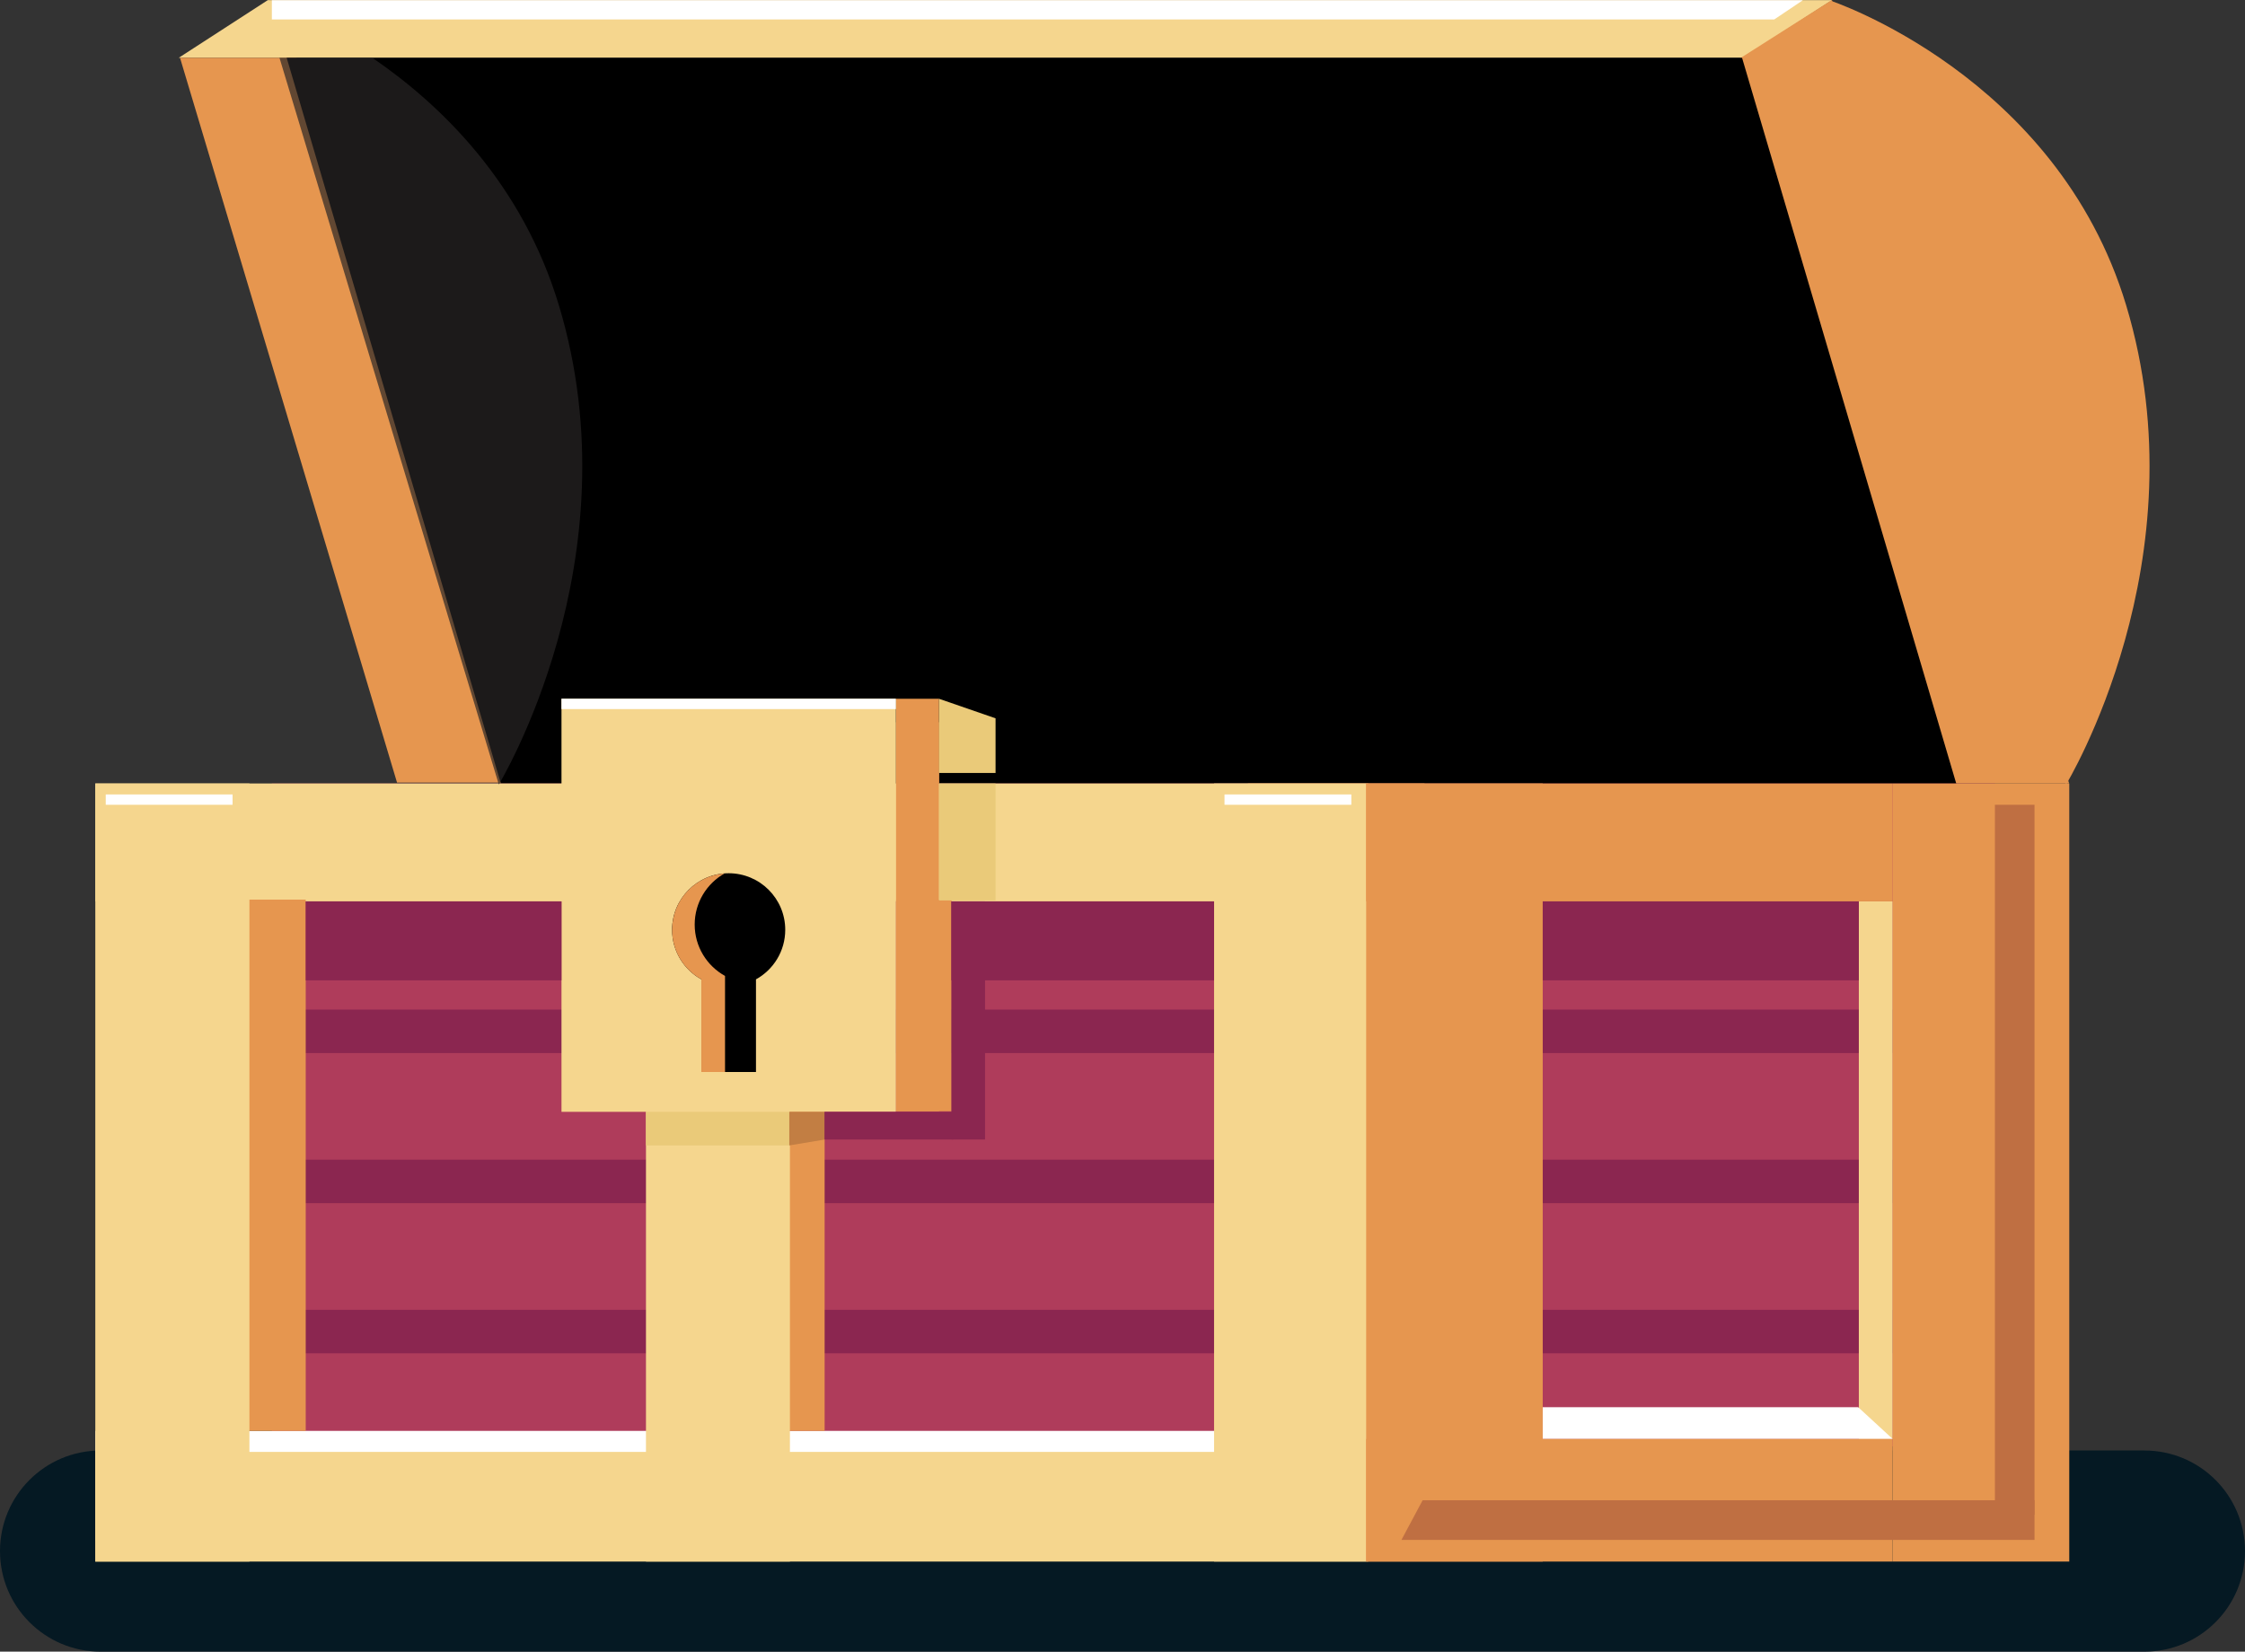 <svg width="212" height="156" viewBox="0 0 212 156" fill="none" xmlns="http://www.w3.org/2000/svg">
<rect x="0" y="0" width="212" height="156" fill="#333333" stroke="none"/>
<g clip-path="url(#clip0_16_292)">
<path d="M202.5 137H9.5C4.253 137 0 141.253 0 146.5C0 151.747 4.253 156 9.5 156H202.5C207.747 156 212 151.747 212 146.5C212 141.253 207.747 137 202.5 137Z" fill="#051923"/>
<path d="M200.776 28.828C194.211 7.059 172.752 0.024 172.752 0.024L195.103 74.099C195.103 74.099 208.028 52.871 200.776 28.828Z" fill="#E6964F"/>
<path d="M25.287 0.014L173.001 0.014L164.586 5.463H16.872L25.287 0.014Z" fill="#F5D68E"/>
<path d="M17 5.463L27.993 5.463L48.486 73.915L37.493 73.915L17 5.463Z" fill="#E6964F"/>
<path d="M158.83 8.992L172.987 0L195.393 74.004H175.959L158.83 8.992Z" fill="#E6964F"/>
<path d="M27.073 5.463L164.507 5.463L185 74.915L47.566 74.915L27.073 5.463Z" fill="black"/>
<rect x="25.673" y="74.003" width="162.71" height="62.605" fill="#AF3C5B"/>
<rect x="25.936" y="123.714" width="162.447" height="4.106" fill="#8B2650"/>
<rect x="25.936" y="109.535" width="162.447" height="4.106" fill="#8B2650"/>
<rect x="25.936" y="95.356" width="162.447" height="4.106" fill="#8B2650"/>
<rect x="9" y="145.504" width="10.357" height="120.01" transform="rotate(-90 9 145.504)" fill="white"/>
<rect x="9" y="147.491" width="10.357" height="120.01" transform="rotate(-90 9 147.491)" fill="#F5D68E"/>
<rect x="9" y="85.135" width="11.136" height="120.01" transform="rotate(-90 9 85.135)" fill="#F5D68E"/>
<rect x="61.198" y="74.003" width="16.673" height="61.144" fill="#E6964F"/>
<rect x="61" y="74.003" width="13.594" height="73.487" fill="#F5D68E"/>
<rect x="61.986" y="75.036" width="11.976" height="0.975" fill="white"/>
<rect x="84.596" y="68.216" width="4.078" height="36.744" fill="#E6964F"/>
<rect x="84.596" y="84.974" width="5.27" height="19.986" fill="#E6964F"/>
<rect x="84.596" y="65.999" width="4.078" height="7.999" fill="#E6964F"/>
<rect x="53.023" y="65.999" width="31.573" height="39.013" fill="#F5D68E"/>
<rect x="53.023" y="65.999" width="31.573" height="0.975" fill="white"/>
<path fill-rule="evenodd" clip-rule="evenodd" d="M71.389 92.5C73.036 91.591 74.152 89.836 74.152 87.82C74.152 84.87 71.76 82.478 68.809 82.478C65.859 82.478 63.467 84.87 63.467 87.82C63.467 89.836 64.583 91.591 66.23 92.5V101.251H71.389V92.5Z" fill="black"/>
<path fill-rule="evenodd" clip-rule="evenodd" d="M68.432 82.491C66.743 83.44 65.601 85.249 65.601 87.325C65.601 89.414 66.758 91.234 68.466 92.177V101.251H66.23V92.5C64.583 91.591 63.467 89.836 63.467 87.82C63.467 84.997 65.657 82.685 68.432 82.491Z" fill="#E6964F"/>
<rect x="12.198" y="84.969" width="16.673" height="50.178" fill="#E6964F"/>
<rect x="9" y="74.003" width="14.553" height="73.487" fill="#F5D68E"/>
<rect x="9.986" y="75.036" width="11.976" height="0.975" fill="white"/>
<rect x="117.845" y="74.003" width="16.673" height="63.13" fill="#E6964F"/>
<rect x="114.647" y="74.003" width="14.553" height="73.487" fill="#F5D68E"/>
<rect x="115.633" y="75.036" width="11.976" height="0.975" fill="white"/>
<rect width="3.198" height="50.777" transform="matrix(-1 0 0 1 178.732 85.135)" fill="#F5D68E"/>
<rect width="16.673" height="73.487" transform="matrix(-1 0 0 1 195.405 74.003)" fill="#E6964F"/>
<rect width="16.673" height="73.487" transform="matrix(-1 0 0 1 145.683 74.003)" fill="#E6964F"/>
<rect width="11.132" height="49.722" transform="matrix(8.93032e-09 -1 -1 -1.59236e-08 178.732 85.135)" fill="#E6964F"/>
<path d="M178.732 135.912L175.473 132.912L145.683 132.912L145.683 135.912L178.732 135.912Z" fill="white"/>
<rect width="11.579" height="49.722" transform="matrix(8.93032e-09 -1 -1 -1.59236e-08 178.732 147.491)" fill="#E6964F"/>
<path d="M88.674 73.009V65.999L94.013 67.846V73.009H88.674Z" fill="#EACA79"/>
<path d="M88.674 85.047V74.003H94.013V85.047H88.674Z" fill="#EACA79"/>
<rect x="89.844" y="85.135" width="3.176" height="22.49" fill="#8B2650"/>
<rect x="89.844" y="85.135" width="24.803" height="7.461" fill="#8B2650"/>
<rect x="28.871" y="85.135" width="24.151" height="7.461" fill="#8B2650"/>
<rect x="145.683" y="85.135" width="29.851" height="7.461" fill="#8B2650"/>
<path d="M90.001 105.012L90.001 107.625L77.853 107.625L77.853 105.012L90.001 105.012Z" fill="#8B2650"/>
<path d="M74.594 105.012L74.594 108.187L61 108.187L61 105.012L74.594 105.012Z" fill="#EACA79"/>
<path d="M77.853 105.012L77.853 107.633L74.535 108.187L74.535 105.012L77.853 105.012Z" fill="#C27E43"/>
<rect x="188.383" y="76.011" width="3.741" height="67.047" fill="#BF6F42"/>
<path d="M132.341 145.442L134.341 141.701L192.124 141.701L192.124 145.442L132.341 145.442Z" fill="#BF6F42"/>
<path fill-rule="evenodd" clip-rule="evenodd" d="M26.393 5.463L47.103 74.099C47.103 74.099 60.028 52.871 52.776 28.828C49.291 17.271 41.607 9.866 35.166 5.463H26.393Z" fill="#282626" fill-opacity="0.7"/>
<path d="M25.673 0.024L170.245 0.024L167.545 1.838H25.673V0.024Z" fill="white"/>
</g>
<defs>
<clipPath id="clip0_16_292">
<rect width="212" height="156" fill="white"/>
</clipPath>
</defs>
</svg>

